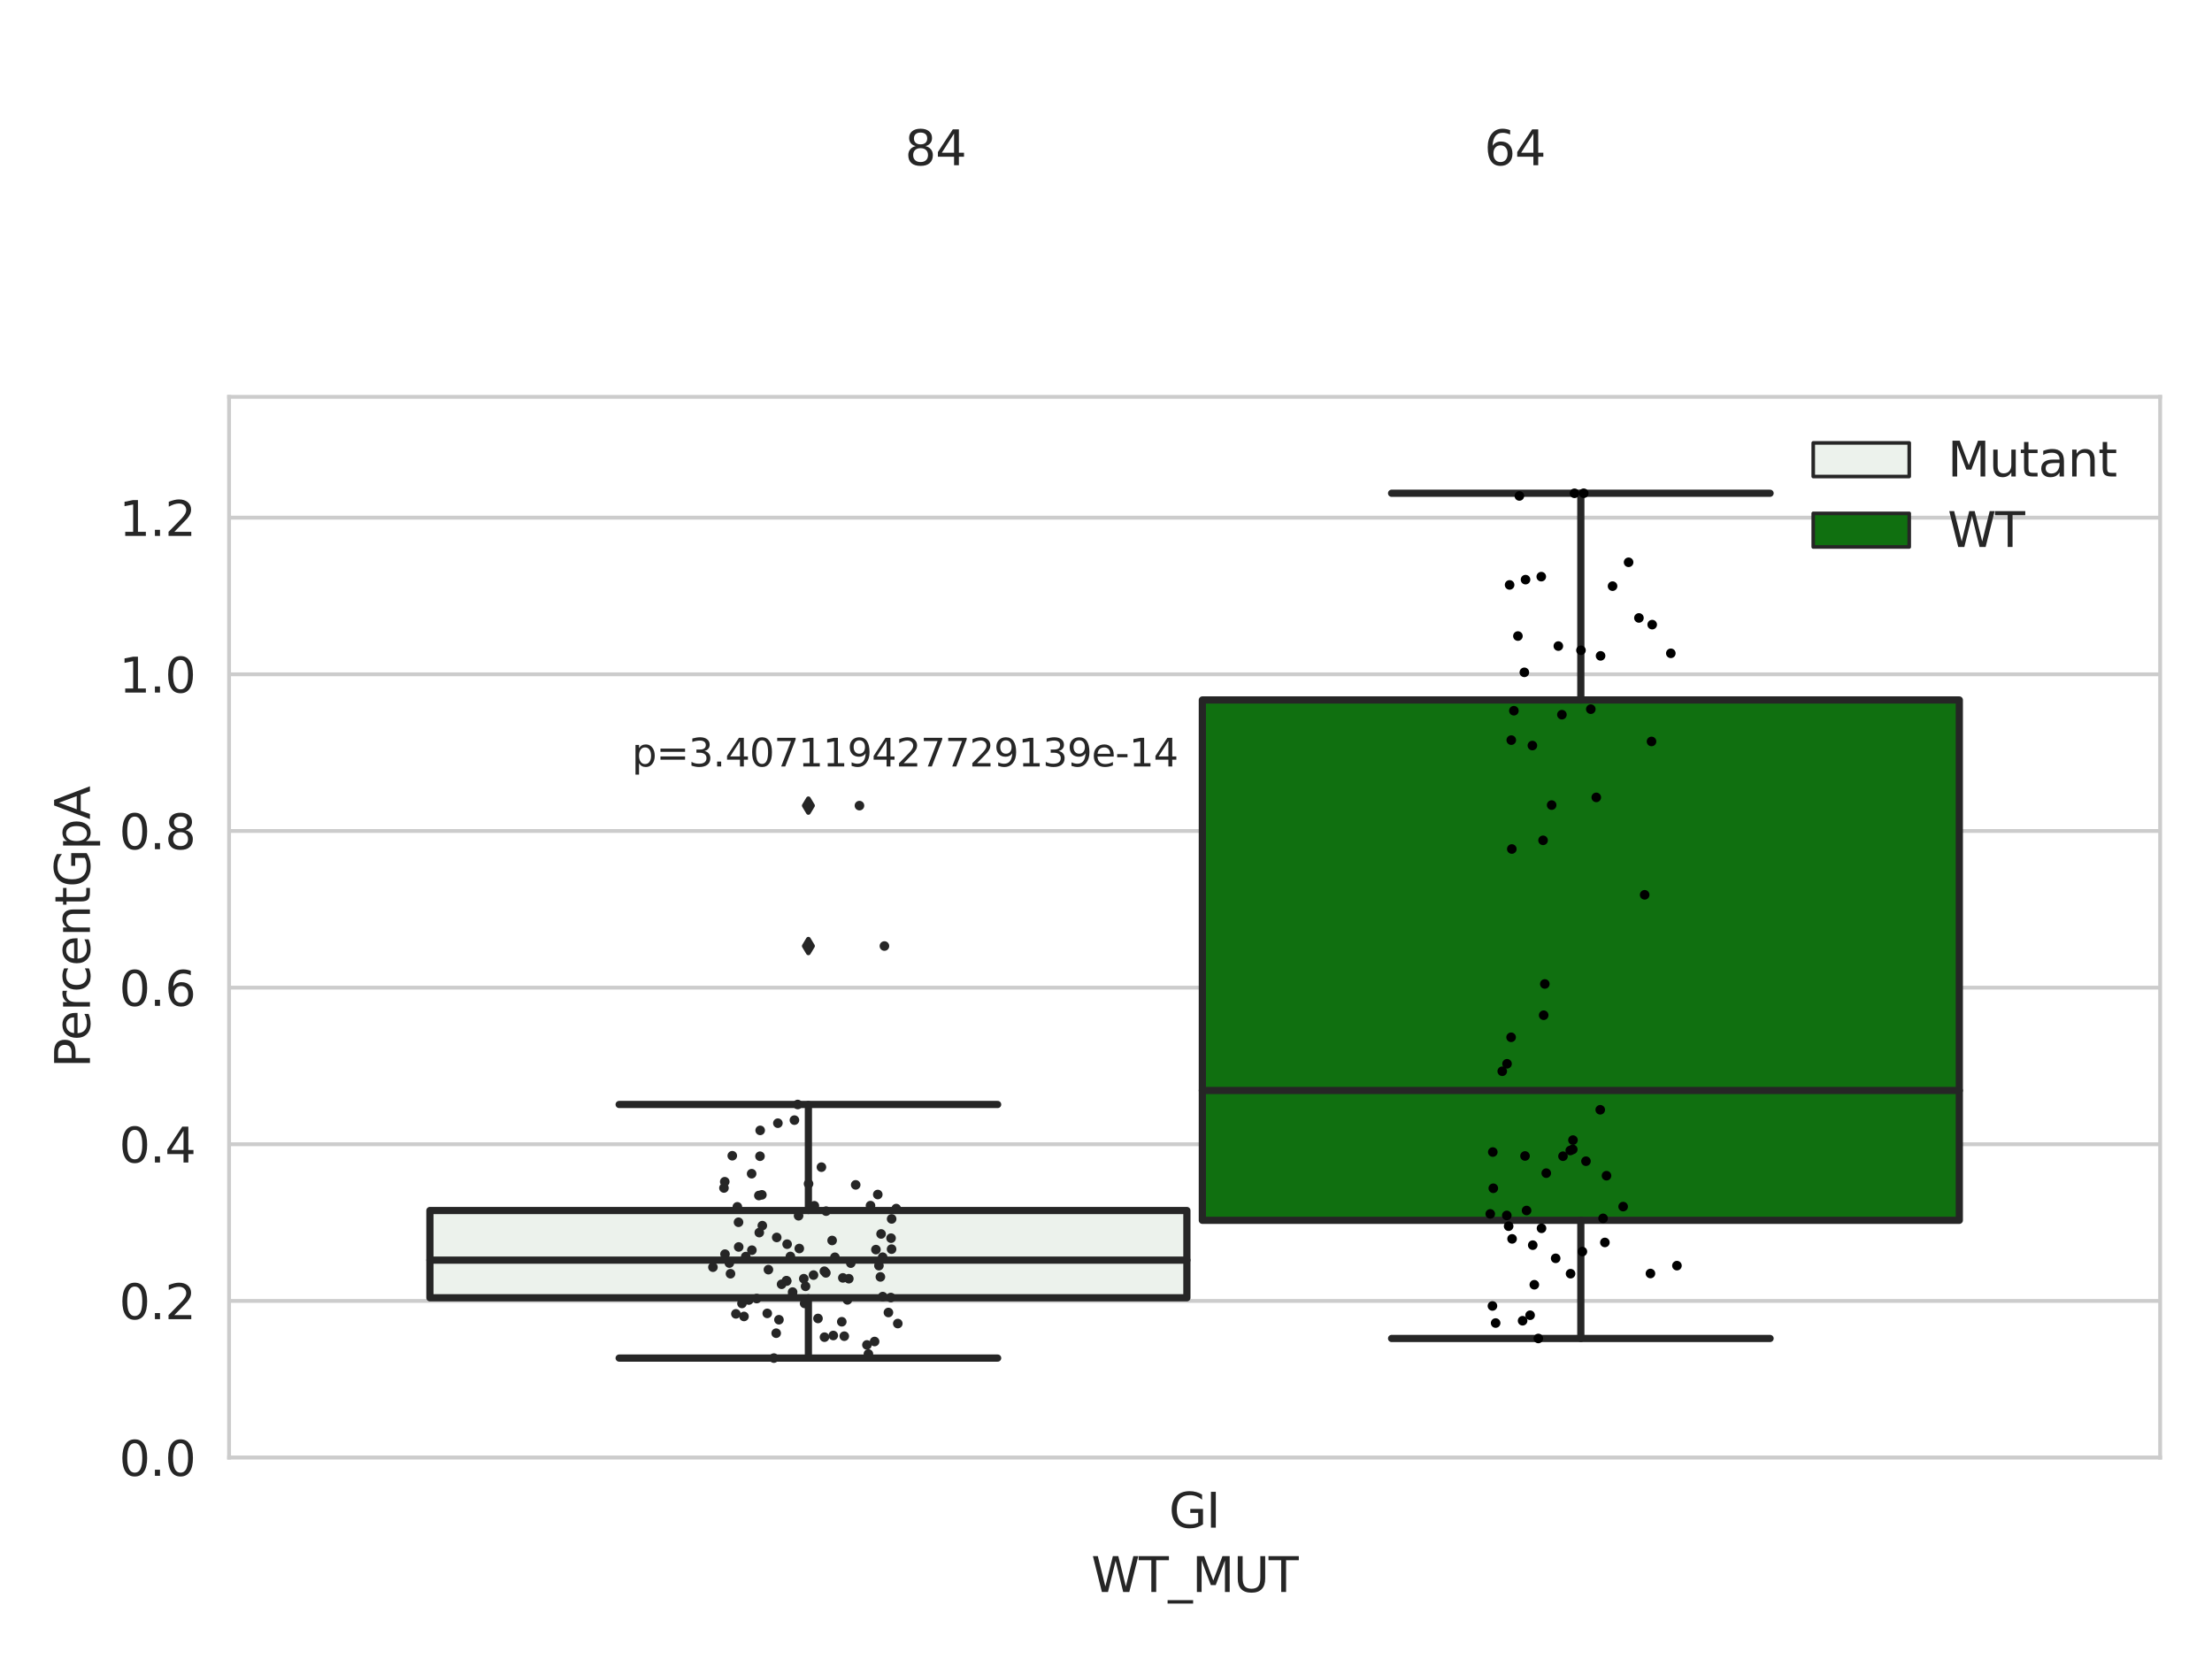 <?xml version="1.0" encoding="utf-8" standalone="no"?>
<!DOCTYPE svg PUBLIC "-//W3C//DTD SVG 1.1//EN"
  "http://www.w3.org/Graphics/SVG/1.1/DTD/svg11.dtd">
<svg xmlns:xlink="http://www.w3.org/1999/xlink" width="460.8pt" height="345.6pt" viewBox="0 0 460.8 345.6" xmlns="http://www.w3.org/2000/svg" version="1.1">
 <defs>
  <style type="text/css">*{stroke-linejoin: round; stroke-linecap: butt}</style>
 </defs>
 <g id="figure_1">
  <g id="patch_1">
   <path d="M 0 345.6 
L 460.8 345.6 
L 460.8 0 
L 0 0 
z
" style="fill: #ffffff"/>
  </g>
  <g id="axes_1">
   <g id="patch_2">
    <path d="M 47.72 303.64 
L 450 303.64 
L 450 82.667 
L 47.72 82.667 
z
" style="fill: #ffffff"/>
   </g>
   <g id="matplotlib.axis_1">
    <g id="xtick_1">
     <g id="text_1">
      <!-- GI -->
      <g style="fill: #262626" transform="translate(243.511 318.238)scale(0.1 -0.1)">
       <defs>
        <path id="DejaVuSans-47" d="M 3809 666 
L 3809 1919 
L 2778 1919 
L 2778 2438 
L 4434 2438 
L 4434 434 
Q 4069 175 3628 42 
Q 3188 -91 2688 -91 
Q 1594 -91 976 548 
Q 359 1188 359 2328 
Q 359 3472 976 4111 
Q 1594 4750 2688 4750 
Q 3144 4750 3555 4637 
Q 3966 4525 4313 4306 
L 4313 3634 
Q 3963 3931 3569 4081 
Q 3175 4231 2741 4231 
Q 1884 4231 1454 3753 
Q 1025 3275 1025 2328 
Q 1025 1384 1454 906 
Q 1884 428 2741 428 
Q 3075 428 3337 486 
Q 3600 544 3809 666 
z
" transform="scale(0.016)"/>
        <path id="DejaVuSans-49" d="M 628 4666 
L 1259 4666 
L 1259 0 
L 628 0 
L 628 4666 
z
" transform="scale(0.016)"/>
       </defs>
       <use xlink:href="#DejaVuSans-47"/>
       <use xlink:href="#DejaVuSans-49" x="77.49"/>
      </g>
     </g>
    </g>
    <g id="text_2">
     <!-- WT_MUT -->
     <g style="fill: #262626" transform="translate(227.335 331.638)scale(0.1 -0.1)">
      <defs>
       <path id="DejaVuSans-57" d="M 213 4666 
L 850 4666 
L 1831 722 
L 2809 4666 
L 3519 4666 
L 4500 722 
L 5478 4666 
L 6119 4666 
L 4947 0 
L 4153 0 
L 3169 4050 
L 2175 0 
L 1381 0 
L 213 4666 
z
" transform="scale(0.016)"/>
       <path id="DejaVuSans-54" d="M -19 4666 
L 3928 4666 
L 3928 4134 
L 2272 4134 
L 2272 0 
L 1638 0 
L 1638 4134 
L -19 4134 
L -19 4666 
z
" transform="scale(0.016)"/>
       <path id="DejaVuSans-5f" d="M 3263 -1063 
L 3263 -1509 
L -63 -1509 
L -63 -1063 
L 3263 -1063 
z
" transform="scale(0.016)"/>
       <path id="DejaVuSans-4d" d="M 628 4666 
L 1569 4666 
L 2759 1491 
L 3956 4666 
L 4897 4666 
L 4897 0 
L 4281 0 
L 4281 4097 
L 3078 897 
L 2444 897 
L 1241 4097 
L 1241 0 
L 628 0 
L 628 4666 
z
" transform="scale(0.016)"/>
       <path id="DejaVuSans-55" d="M 556 4666 
L 1191 4666 
L 1191 1831 
Q 1191 1081 1462 751 
Q 1734 422 2344 422 
Q 2950 422 3222 751 
Q 3494 1081 3494 1831 
L 3494 4666 
L 4128 4666 
L 4128 1753 
Q 4128 841 3676 375 
Q 3225 -91 2344 -91 
Q 1459 -91 1007 375 
Q 556 841 556 1753 
L 556 4666 
z
" transform="scale(0.016)"/>
      </defs>
      <use xlink:href="#DejaVuSans-57"/>
      <use xlink:href="#DejaVuSans-54" x="98.877"/>
      <use xlink:href="#DejaVuSans-5f" x="159.961"/>
      <use xlink:href="#DejaVuSans-4d" x="209.961"/>
      <use xlink:href="#DejaVuSans-55" x="296.24"/>
      <use xlink:href="#DejaVuSans-54" x="369.434"/>
     </g>
    </g>
   </g>
   <g id="matplotlib.axis_2">
    <g id="ytick_1">
     <g id="line2d_1">
      <path d="M 47.72 303.64 
L 450 303.64 
" clip-path="url(#pe5fe8a27bc)" style="fill: none; stroke: #cccccc; stroke-width: 0.8; stroke-linecap: round"/>
     </g>
     <g id="text_3">
      <!-- 0.0 -->
      <g style="fill: #262626" transform="translate(24.817 307.439)scale(0.1 -0.1)">
       <defs>
        <path id="DejaVuSans-30" d="M 2034 4250 
Q 1547 4250 1301 3770 
Q 1056 3291 1056 2328 
Q 1056 1369 1301 889 
Q 1547 409 2034 409 
Q 2525 409 2770 889 
Q 3016 1369 3016 2328 
Q 3016 3291 2770 3770 
Q 2525 4250 2034 4250 
z
M 2034 4750 
Q 2819 4750 3233 4129 
Q 3647 3509 3647 2328 
Q 3647 1150 3233 529 
Q 2819 -91 2034 -91 
Q 1250 -91 836 529 
Q 422 1150 422 2328 
Q 422 3509 836 4129 
Q 1250 4750 2034 4750 
z
" transform="scale(0.016)"/>
        <path id="DejaVuSans-2e" d="M 684 794 
L 1344 794 
L 1344 0 
L 684 0 
L 684 794 
z
" transform="scale(0.016)"/>
       </defs>
       <use xlink:href="#DejaVuSans-30"/>
       <use xlink:href="#DejaVuSans-2e" x="63.623"/>
       <use xlink:href="#DejaVuSans-30" x="95.41"/>
      </g>
     </g>
    </g>
    <g id="ytick_2">
     <g id="line2d_2">
      <path d="M 47.72 271.006 
L 450 271.006 
" clip-path="url(#pe5fe8a27bc)" style="fill: none; stroke: #cccccc; stroke-width: 0.8; stroke-linecap: round"/>
     </g>
     <g id="text_4">
      <!-- 0.2 -->
      <g style="fill: #262626" transform="translate(24.817 274.806)scale(0.1 -0.1)">
       <defs>
        <path id="DejaVuSans-32" d="M 1228 531 
L 3431 531 
L 3431 0 
L 469 0 
L 469 531 
Q 828 903 1448 1529 
Q 2069 2156 2228 2338 
Q 2531 2678 2651 2914 
Q 2772 3150 2772 3378 
Q 2772 3750 2511 3984 
Q 2250 4219 1831 4219 
Q 1534 4219 1204 4116 
Q 875 4013 500 3803 
L 500 4441 
Q 881 4594 1212 4672 
Q 1544 4750 1819 4750 
Q 2544 4750 2975 4387 
Q 3406 4025 3406 3419 
Q 3406 3131 3298 2873 
Q 3191 2616 2906 2266 
Q 2828 2175 2409 1742 
Q 1991 1309 1228 531 
z
" transform="scale(0.016)"/>
       </defs>
       <use xlink:href="#DejaVuSans-30"/>
       <use xlink:href="#DejaVuSans-2e" x="63.623"/>
       <use xlink:href="#DejaVuSans-32" x="95.41"/>
      </g>
     </g>
    </g>
    <g id="ytick_3">
     <g id="line2d_3">
      <path d="M 47.72 238.373 
L 450 238.373 
" clip-path="url(#pe5fe8a27bc)" style="fill: none; stroke: #cccccc; stroke-width: 0.8; stroke-linecap: round"/>
     </g>
     <g id="text_5">
      <!-- 0.4 -->
      <g style="fill: #262626" transform="translate(24.817 242.172)scale(0.1 -0.1)">
       <defs>
        <path id="DejaVuSans-34" d="M 2419 4116 
L 825 1625 
L 2419 1625 
L 2419 4116 
z
M 2253 4666 
L 3047 4666 
L 3047 1625 
L 3713 1625 
L 3713 1100 
L 3047 1100 
L 3047 0 
L 2419 0 
L 2419 1100 
L 313 1100 
L 313 1709 
L 2253 4666 
z
" transform="scale(0.016)"/>
       </defs>
       <use xlink:href="#DejaVuSans-30"/>
       <use xlink:href="#DejaVuSans-2e" x="63.623"/>
       <use xlink:href="#DejaVuSans-34" x="95.41"/>
      </g>
     </g>
    </g>
    <g id="ytick_4">
     <g id="line2d_4">
      <path d="M 47.72 205.739 
L 450 205.739 
" clip-path="url(#pe5fe8a27bc)" style="fill: none; stroke: #cccccc; stroke-width: 0.8; stroke-linecap: round"/>
     </g>
     <g id="text_6">
      <!-- 0.6 -->
      <g style="fill: #262626" transform="translate(24.817 209.539)scale(0.1 -0.1)">
       <defs>
        <path id="DejaVuSans-36" d="M 2113 2584 
Q 1688 2584 1439 2293 
Q 1191 2003 1191 1497 
Q 1191 994 1439 701 
Q 1688 409 2113 409 
Q 2538 409 2786 701 
Q 3034 994 3034 1497 
Q 3034 2003 2786 2293 
Q 2538 2584 2113 2584 
z
M 3366 4563 
L 3366 3988 
Q 3128 4100 2886 4159 
Q 2644 4219 2406 4219 
Q 1781 4219 1451 3797 
Q 1122 3375 1075 2522 
Q 1259 2794 1537 2939 
Q 1816 3084 2150 3084 
Q 2853 3084 3261 2657 
Q 3669 2231 3669 1497 
Q 3669 778 3244 343 
Q 2819 -91 2113 -91 
Q 1303 -91 875 529 
Q 447 1150 447 2328 
Q 447 3434 972 4092 
Q 1497 4750 2381 4750 
Q 2619 4750 2861 4703 
Q 3103 4656 3366 4563 
z
" transform="scale(0.016)"/>
       </defs>
       <use xlink:href="#DejaVuSans-30"/>
       <use xlink:href="#DejaVuSans-2e" x="63.623"/>
       <use xlink:href="#DejaVuSans-36" x="95.41"/>
      </g>
     </g>
    </g>
    <g id="ytick_5">
     <g id="line2d_5">
      <path d="M 47.72 173.106 
L 450 173.106 
" clip-path="url(#pe5fe8a27bc)" style="fill: none; stroke: #cccccc; stroke-width: 0.8; stroke-linecap: round"/>
     </g>
     <g id="text_7">
      <!-- 0.8 -->
      <g style="fill: #262626" transform="translate(24.817 176.905)scale(0.1 -0.1)">
       <defs>
        <path id="DejaVuSans-38" d="M 2034 2216 
Q 1584 2216 1326 1975 
Q 1069 1734 1069 1313 
Q 1069 891 1326 650 
Q 1584 409 2034 409 
Q 2484 409 2743 651 
Q 3003 894 3003 1313 
Q 3003 1734 2745 1975 
Q 2488 2216 2034 2216 
z
M 1403 2484 
Q 997 2584 770 2862 
Q 544 3141 544 3541 
Q 544 4100 942 4425 
Q 1341 4750 2034 4750 
Q 2731 4750 3128 4425 
Q 3525 4100 3525 3541 
Q 3525 3141 3298 2862 
Q 3072 2584 2669 2484 
Q 3125 2378 3379 2068 
Q 3634 1759 3634 1313 
Q 3634 634 3220 271 
Q 2806 -91 2034 -91 
Q 1263 -91 848 271 
Q 434 634 434 1313 
Q 434 1759 690 2068 
Q 947 2378 1403 2484 
z
M 1172 3481 
Q 1172 3119 1398 2916 
Q 1625 2713 2034 2713 
Q 2441 2713 2670 2916 
Q 2900 3119 2900 3481 
Q 2900 3844 2670 4047 
Q 2441 4250 2034 4250 
Q 1625 4250 1398 4047 
Q 1172 3844 1172 3481 
z
" transform="scale(0.016)"/>
       </defs>
       <use xlink:href="#DejaVuSans-30"/>
       <use xlink:href="#DejaVuSans-2e" x="63.623"/>
       <use xlink:href="#DejaVuSans-38" x="95.41"/>
      </g>
     </g>
    </g>
    <g id="ytick_6">
     <g id="line2d_6">
      <path d="M 47.72 140.472 
L 450 140.472 
" clip-path="url(#pe5fe8a27bc)" style="fill: none; stroke: #cccccc; stroke-width: 0.8; stroke-linecap: round"/>
     </g>
     <g id="text_8">
      <!-- 1.0 -->
      <g style="fill: #262626" transform="translate(24.817 144.272)scale(0.1 -0.1)">
       <defs>
        <path id="DejaVuSans-31" d="M 794 531 
L 1825 531 
L 1825 4091 
L 703 3866 
L 703 4441 
L 1819 4666 
L 2450 4666 
L 2450 531 
L 3481 531 
L 3481 0 
L 794 0 
L 794 531 
z
" transform="scale(0.016)"/>
       </defs>
       <use xlink:href="#DejaVuSans-31"/>
       <use xlink:href="#DejaVuSans-2e" x="63.623"/>
       <use xlink:href="#DejaVuSans-30" x="95.41"/>
      </g>
     </g>
    </g>
    <g id="ytick_7">
     <g id="line2d_7">
      <path d="M 47.72 107.839 
L 450 107.839 
" clip-path="url(#pe5fe8a27bc)" style="fill: none; stroke: #cccccc; stroke-width: 0.8; stroke-linecap: round"/>
     </g>
     <g id="text_9">
      <!-- 1.2 -->
      <g style="fill: #262626" transform="translate(24.817 111.638)scale(0.1 -0.1)">
       <use xlink:href="#DejaVuSans-31"/>
       <use xlink:href="#DejaVuSans-2e" x="63.623"/>
       <use xlink:href="#DejaVuSans-32" x="95.41"/>
      </g>
     </g>
    </g>
    <g id="text_10">
     <!-- PercentGpA -->
     <g style="fill: #262626" transform="translate(18.737 222.43)rotate(-90)scale(0.1 -0.1)">
      <defs>
       <path id="DejaVuSans-50" d="M 1259 4147 
L 1259 2394 
L 2053 2394 
Q 2494 2394 2734 2622 
Q 2975 2850 2975 3272 
Q 2975 3691 2734 3919 
Q 2494 4147 2053 4147 
L 1259 4147 
z
M 628 4666 
L 2053 4666 
Q 2838 4666 3239 4311 
Q 3641 3956 3641 3272 
Q 3641 2581 3239 2228 
Q 2838 1875 2053 1875 
L 1259 1875 
L 1259 0 
L 628 0 
L 628 4666 
z
" transform="scale(0.016)"/>
       <path id="DejaVuSans-65" d="M 3597 1894 
L 3597 1613 
L 953 1613 
Q 991 1019 1311 708 
Q 1631 397 2203 397 
Q 2534 397 2845 478 
Q 3156 559 3463 722 
L 3463 178 
Q 3153 47 2828 -22 
Q 2503 -91 2169 -91 
Q 1331 -91 842 396 
Q 353 884 353 1716 
Q 353 2575 817 3079 
Q 1281 3584 2069 3584 
Q 2775 3584 3186 3129 
Q 3597 2675 3597 1894 
z
M 3022 2063 
Q 3016 2534 2758 2815 
Q 2500 3097 2075 3097 
Q 1594 3097 1305 2825 
Q 1016 2553 972 2059 
L 3022 2063 
z
" transform="scale(0.016)"/>
       <path id="DejaVuSans-72" d="M 2631 2963 
Q 2534 3019 2420 3045 
Q 2306 3072 2169 3072 
Q 1681 3072 1420 2755 
Q 1159 2438 1159 1844 
L 1159 0 
L 581 0 
L 581 3500 
L 1159 3500 
L 1159 2956 
Q 1341 3275 1631 3429 
Q 1922 3584 2338 3584 
Q 2397 3584 2469 3576 
Q 2541 3569 2628 3553 
L 2631 2963 
z
" transform="scale(0.016)"/>
       <path id="DejaVuSans-63" d="M 3122 3366 
L 3122 2828 
Q 2878 2963 2633 3030 
Q 2388 3097 2138 3097 
Q 1578 3097 1268 2742 
Q 959 2388 959 1747 
Q 959 1106 1268 751 
Q 1578 397 2138 397 
Q 2388 397 2633 464 
Q 2878 531 3122 666 
L 3122 134 
Q 2881 22 2623 -34 
Q 2366 -91 2075 -91 
Q 1284 -91 818 406 
Q 353 903 353 1747 
Q 353 2603 823 3093 
Q 1294 3584 2113 3584 
Q 2378 3584 2631 3529 
Q 2884 3475 3122 3366 
z
" transform="scale(0.016)"/>
       <path id="DejaVuSans-6e" d="M 3513 2113 
L 3513 0 
L 2938 0 
L 2938 2094 
Q 2938 2591 2744 2837 
Q 2550 3084 2163 3084 
Q 1697 3084 1428 2787 
Q 1159 2491 1159 1978 
L 1159 0 
L 581 0 
L 581 3500 
L 1159 3500 
L 1159 2956 
Q 1366 3272 1645 3428 
Q 1925 3584 2291 3584 
Q 2894 3584 3203 3211 
Q 3513 2838 3513 2113 
z
" transform="scale(0.016)"/>
       <path id="DejaVuSans-74" d="M 1172 4494 
L 1172 3500 
L 2356 3500 
L 2356 3053 
L 1172 3053 
L 1172 1153 
Q 1172 725 1289 603 
Q 1406 481 1766 481 
L 2356 481 
L 2356 0 
L 1766 0 
Q 1100 0 847 248 
Q 594 497 594 1153 
L 594 3053 
L 172 3053 
L 172 3500 
L 594 3500 
L 594 4494 
L 1172 4494 
z
" transform="scale(0.016)"/>
       <path id="DejaVuSans-70" d="M 1159 525 
L 1159 -1331 
L 581 -1331 
L 581 3500 
L 1159 3500 
L 1159 2969 
Q 1341 3281 1617 3432 
Q 1894 3584 2278 3584 
Q 2916 3584 3314 3078 
Q 3713 2572 3713 1747 
Q 3713 922 3314 415 
Q 2916 -91 2278 -91 
Q 1894 -91 1617 61 
Q 1341 213 1159 525 
z
M 3116 1747 
Q 3116 2381 2855 2742 
Q 2594 3103 2138 3103 
Q 1681 3103 1420 2742 
Q 1159 2381 1159 1747 
Q 1159 1113 1420 752 
Q 1681 391 2138 391 
Q 2594 391 2855 752 
Q 3116 1113 3116 1747 
z
" transform="scale(0.016)"/>
       <path id="DejaVuSans-41" d="M 2188 4044 
L 1331 1722 
L 3047 1722 
L 2188 4044 
z
M 1831 4666 
L 2547 4666 
L 4325 0 
L 3669 0 
L 3244 1197 
L 1141 1197 
L 716 0 
L 50 0 
L 1831 4666 
z
" transform="scale(0.016)"/>
      </defs>
      <use xlink:href="#DejaVuSans-50"/>
      <use xlink:href="#DejaVuSans-65" x="56.678"/>
      <use xlink:href="#DejaVuSans-72" x="118.201"/>
      <use xlink:href="#DejaVuSans-63" x="157.064"/>
      <use xlink:href="#DejaVuSans-65" x="212.045"/>
      <use xlink:href="#DejaVuSans-6e" x="273.568"/>
      <use xlink:href="#DejaVuSans-74" x="336.947"/>
      <use xlink:href="#DejaVuSans-47" x="376.156"/>
      <use xlink:href="#DejaVuSans-70" x="453.646"/>
      <use xlink:href="#DejaVuSans-41" x="517.123"/>
     </g>
    </g>
   </g>
   <g id="patch_3">
    <path d="M 89.557 270.351 
L 247.251 270.351 
L 247.251 252.169 
L 89.557 252.169 
L 89.557 270.351 
z
" clip-path="url(#pe5fe8a27bc)" style="fill: #ecf2ec; stroke: #262626; stroke-width: 1.5; stroke-linejoin: miter"/>
   </g>
   <g id="patch_4">
    <path d="M 250.469 254.213 
L 408.163 254.213 
L 408.163 145.815 
L 250.469 145.815 
L 250.469 254.213 
z
" clip-path="url(#pe5fe8a27bc)" style="fill: #107010; stroke: #262626; stroke-width: 1.5; stroke-linejoin: miter"/>
   </g>
   <g id="patch_5">
    <path d="M 248.86 303.64 
L 248.86 303.64 
L 248.86 303.64 
L 248.86 303.64 
z
" clip-path="url(#pe5fe8a27bc)" style="fill: #ecf2ec; stroke: #262626; stroke-width: 0.75; stroke-linejoin: miter"/>
   </g>
   <g id="patch_6">
    <path d="M 248.86 303.64 
L 248.86 303.64 
L 248.86 303.64 
L 248.86 303.64 
z
" clip-path="url(#pe5fe8a27bc)" style="fill: #107010; stroke: #262626; stroke-width: 0.75; stroke-linejoin: miter"/>
   </g>
   <g id="PathCollection_1"/>
   <g id="PathCollection_2"/>
   <g id="line2d_8">
    <path d="M 168.404 270.351 
L 168.404 282.913 
" clip-path="url(#pe5fe8a27bc)" style="fill: none; stroke: #262626; stroke-width: 1.5; stroke-linecap: round"/>
   </g>
   <g id="line2d_9">
    <path d="M 168.404 252.169 
L 168.404 230.085 
" clip-path="url(#pe5fe8a27bc)" style="fill: none; stroke: #262626; stroke-width: 1.5; stroke-linecap: round"/>
   </g>
   <g id="line2d_10">
    <path d="M 128.981 282.913 
L 207.827 282.913 
" clip-path="url(#pe5fe8a27bc)" style="fill: none; stroke: #262626; stroke-width: 1.5; stroke-linecap: round"/>
   </g>
   <g id="line2d_11">
    <path d="M 128.981 230.085 
L 207.827 230.085 
" clip-path="url(#pe5fe8a27bc)" style="fill: none; stroke: #262626; stroke-width: 1.5; stroke-linecap: round"/>
   </g>
   <g id="line2d_12">
    <defs>
     <path id="m9482afdc6a" d="M -0 1.414 
L 0.849 0 
L 0 -1.414 
L -0.849 -0 
z
" style="stroke: #262626; stroke-linejoin: miter"/>
    </defs>
    <g clip-path="url(#pe5fe8a27bc)">
     <use xlink:href="#m9482afdc6a" x="168.404" y="197.076" style="fill: #262626; stroke: #262626; stroke-linejoin: miter"/>
     <use xlink:href="#m9482afdc6a" x="168.404" y="167.825" style="fill: #262626; stroke: #262626; stroke-linejoin: miter"/>
    </g>
   </g>
   <g id="line2d_13">
    <path d="M 329.316 254.213 
L 329.316 278.829 
" clip-path="url(#pe5fe8a27bc)" style="fill: none; stroke: #262626; stroke-width: 1.5; stroke-linecap: round"/>
   </g>
   <g id="line2d_14">
    <path d="M 329.316 145.815 
L 329.316 102.755 
" clip-path="url(#pe5fe8a27bc)" style="fill: none; stroke: #262626; stroke-width: 1.5; stroke-linecap: round"/>
   </g>
   <g id="line2d_15">
    <path d="M 289.893 278.829 
L 368.739 278.829 
" clip-path="url(#pe5fe8a27bc)" style="fill: none; stroke: #262626; stroke-width: 1.5; stroke-linecap: round"/>
   </g>
   <g id="line2d_16">
    <path d="M 289.893 102.755 
L 368.739 102.755 
" clip-path="url(#pe5fe8a27bc)" style="fill: none; stroke: #262626; stroke-width: 1.5; stroke-linecap: round"/>
   </g>
   <g id="line2d_17"/>
   <g id="line2d_18">
    <path d="M 89.557 262.513 
L 247.251 262.513 
" clip-path="url(#pe5fe8a27bc)" style="fill: none; stroke: #262626; stroke-width: 1.5; stroke-linecap: round"/>
   </g>
   <g id="line2d_19">
    <path d="M 250.469 227.173 
L 408.163 227.173 
" clip-path="url(#pe5fe8a27bc)" style="fill: none; stroke: #262626; stroke-width: 1.5; stroke-linecap: round"/>
   </g>
   <g id="patch_7">
    <path d="M 47.72 303.64 
L 47.72 82.667 
" style="fill: none; stroke: #cccccc; stroke-width: 0.8; stroke-linejoin: miter; stroke-linecap: square"/>
   </g>
   <g id="patch_8">
    <path d="M 450 303.64 
L 450 82.667 
" style="fill: none; stroke: #cccccc; stroke-width: 0.8; stroke-linejoin: miter; stroke-linecap: square"/>
   </g>
   <g id="patch_9">
    <path d="M 47.72 303.64 
L 450 303.64 
" style="fill: none; stroke: #cccccc; stroke-width: 0.8; stroke-linejoin: miter; stroke-linecap: square"/>
   </g>
   <g id="patch_10">
    <path d="M 47.72 82.667 
L 450 82.667 
" style="fill: none; stroke: #cccccc; stroke-width: 0.8; stroke-linejoin: miter; stroke-linecap: square"/>
   </g>
   <g id="PathCollection_3">
    <defs>
     <path id="C0_0_c6851dcff3" d="M 0 1 
C 0.265 1 0.52 0.895 0.707 0.707 
C 0.895 0.52 1 0.265 1 -0 
C 1 -0.265 0.895 -0.52 0.707 -0.707 
C 0.52 -0.895 0.265 -1 0 -1 
C -0.265 -1 -0.52 -0.895 -0.707 -0.707 
C -0.895 -0.52 -1 -0.265 -1 0 
C -1 0.265 -0.895 0.52 -0.707 0.707 
C -0.52 0.895 -0.265 1 0 1 
z
"/>
    </defs>
    <g clip-path="url(#pe5fe8a27bc)">
     <use xlink:href="#C0_0_c6851dcff3" x="173.588" y="278.208" style="fill: #262626"/>
    </g>
    <g clip-path="url(#pe5fe8a27bc)">
     <use xlink:href="#C0_0_c6851dcff3" x="168.438" y="246.605" style="fill: #262626"/>
    </g>
    <g clip-path="url(#pe5fe8a27bc)">
     <use xlink:href="#C0_0_c6851dcff3" x="165.494" y="233.343" style="fill: #262626"/>
    </g>
    <g clip-path="url(#pe5fe8a27bc)">
     <use xlink:href="#C0_0_c6851dcff3" x="150.815" y="247.48" style="fill: #262626"/>
    </g>
    <g clip-path="url(#pe5fe8a27bc)">
     <use xlink:href="#C0_0_c6851dcff3" x="185.744" y="253.922" style="fill: #262626"/>
    </g>
    <g clip-path="url(#pe5fe8a27bc)">
     <use xlink:href="#C0_0_c6851dcff3" x="186.702" y="251.769" style="fill: #262626"/>
    </g>
    <g clip-path="url(#pe5fe8a27bc)">
     <use xlink:href="#C0_0_c6851dcff3" x="182.195" y="279.462" style="fill: #262626"/>
    </g>
    <g clip-path="url(#pe5fe8a27bc)">
     <use xlink:href="#C0_0_c6851dcff3" x="158.32" y="240.862" style="fill: #262626"/>
    </g>
    <g clip-path="url(#pe5fe8a27bc)">
     <use xlink:href="#C0_0_c6851dcff3" x="171.757" y="278.555" style="fill: #262626"/>
    </g>
    <g clip-path="url(#pe5fe8a27bc)">
     <use xlink:href="#C0_0_c6851dcff3" x="163.829" y="266.787" style="fill: #262626"/>
    </g>
    <g clip-path="url(#pe5fe8a27bc)">
     <use xlink:href="#C0_0_c6851dcff3" x="165.101" y="269.852" style="fill: #262626"/>
    </g>
    <g clip-path="url(#pe5fe8a27bc)">
     <use xlink:href="#C0_0_c6851dcff3" x="161.805" y="257.783" style="fill: #262626"/>
    </g>
    <g clip-path="url(#pe5fe8a27bc)">
     <use xlink:href="#C0_0_c6851dcff3" x="183.546" y="257.052" style="fill: #262626"/>
    </g>
    <g clip-path="url(#pe5fe8a27bc)">
     <use xlink:href="#C0_0_c6851dcff3" x="162.269" y="274.924" style="fill: #262626"/>
    </g>
    <g clip-path="url(#pe5fe8a27bc)">
     <use xlink:href="#C0_0_c6851dcff3" x="176.827" y="266.376" style="fill: #262626"/>
    </g>
    <g clip-path="url(#pe5fe8a27bc)">
     <use xlink:href="#C0_0_c6851dcff3" x="185.076" y="273.417" style="fill: #262626"/>
    </g>
    <g clip-path="url(#pe5fe8a27bc)">
     <use xlink:href="#C0_0_c6851dcff3" x="166.177" y="230.085" style="fill: #262626"/>
    </g>
    <g clip-path="url(#pe5fe8a27bc)">
     <use xlink:href="#C0_0_c6851dcff3" x="183.095" y="263.656" style="fill: #262626"/>
    </g>
    <g clip-path="url(#pe5fe8a27bc)">
     <use xlink:href="#C0_0_c6851dcff3" x="154.567" y="271.53" style="fill: #262626"/>
    </g>
    <g clip-path="url(#pe5fe8a27bc)">
     <use xlink:href="#C0_0_c6851dcff3" x="158.714" y="248.905" style="fill: #262626"/>
    </g>
    <g clip-path="url(#pe5fe8a27bc)">
     <use xlink:href="#C0_0_c6851dcff3" x="163.89" y="266.873" style="fill: #262626"/>
    </g>
    <g clip-path="url(#pe5fe8a27bc)">
     <use xlink:href="#C0_0_c6851dcff3" x="166.508" y="260.088" style="fill: #262626"/>
    </g>
    <g clip-path="url(#pe5fe8a27bc)">
     <use xlink:href="#C0_0_c6851dcff3" x="152.176" y="265.341" style="fill: #262626"/>
    </g>
    <g clip-path="url(#pe5fe8a27bc)">
     <use xlink:href="#C0_0_c6851dcff3" x="156.629" y="260.436" style="fill: #262626"/>
    </g>
    <g clip-path="url(#pe5fe8a27bc)">
     <use xlink:href="#C0_0_c6851dcff3" x="182.472" y="260.316" style="fill: #262626"/>
    </g>
    <g clip-path="url(#pe5fe8a27bc)">
     <use xlink:href="#C0_0_c6851dcff3" x="177.235" y="263.13" style="fill: #262626"/>
    </g>
    <g clip-path="url(#pe5fe8a27bc)">
     <use xlink:href="#C0_0_c6851dcff3" x="184.242" y="197.076" style="fill: #262626"/>
    </g>
    <g clip-path="url(#pe5fe8a27bc)">
     <use xlink:href="#C0_0_c6851dcff3" x="148.519" y="263.976" style="fill: #262626"/>
    </g>
    <g clip-path="url(#pe5fe8a27bc)">
     <use xlink:href="#C0_0_c6851dcff3" x="151.937" y="263.116" style="fill: #262626"/>
    </g>
    <g clip-path="url(#pe5fe8a27bc)">
     <use xlink:href="#C0_0_c6851dcff3" x="170.403" y="274.658" style="fill: #262626"/>
    </g>
    <g clip-path="url(#pe5fe8a27bc)">
     <use xlink:href="#C0_0_c6851dcff3" x="172.091" y="252.302" style="fill: #262626"/>
    </g>
    <g clip-path="url(#pe5fe8a27bc)">
     <use xlink:href="#C0_0_c6851dcff3" x="178.255" y="246.828" style="fill: #262626"/>
    </g>
    <g clip-path="url(#pe5fe8a27bc)">
     <use xlink:href="#C0_0_c6851dcff3" x="175.88" y="278.351" style="fill: #262626"/>
    </g>
    <g clip-path="url(#pe5fe8a27bc)">
     <use xlink:href="#C0_0_c6851dcff3" x="171.731" y="264.816" style="fill: #262626"/>
    </g>
    <g clip-path="url(#pe5fe8a27bc)">
     <use xlink:href="#C0_0_c6851dcff3" x="163.972" y="259.184" style="fill: #262626"/>
    </g>
    <g clip-path="url(#pe5fe8a27bc)">
     <use xlink:href="#C0_0_c6851dcff3" x="175.358" y="275.345" style="fill: #262626"/>
    </g>
    <g clip-path="url(#pe5fe8a27bc)">
     <use xlink:href="#C0_0_c6851dcff3" x="171.118" y="243.139" style="fill: #262626"/>
    </g>
    <g clip-path="url(#pe5fe8a27bc)">
     <use xlink:href="#C0_0_c6851dcff3" x="154.988" y="274.24" style="fill: #262626"/>
    </g>
    <g clip-path="url(#pe5fe8a27bc)">
     <use xlink:href="#C0_0_c6851dcff3" x="158.171" y="256.774" style="fill: #262626"/>
    </g>
    <g clip-path="url(#pe5fe8a27bc)">
     <use xlink:href="#C0_0_c6851dcff3" x="167.444" y="266.375" style="fill: #262626"/>
    </g>
    <g clip-path="url(#pe5fe8a27bc)">
     <use xlink:href="#C0_0_c6851dcff3" x="162.046" y="233.979" style="fill: #262626"/>
    </g>
    <g clip-path="url(#pe5fe8a27bc)">
     <use xlink:href="#C0_0_c6851dcff3" x="156.578" y="244.504" style="fill: #262626"/>
    </g>
    <g clip-path="url(#pe5fe8a27bc)">
     <use xlink:href="#C0_0_c6851dcff3" x="176.537" y="270.787" style="fill: #262626"/>
    </g>
    <g clip-path="url(#pe5fe8a27bc)">
     <use xlink:href="#C0_0_c6851dcff3" x="180.599" y="280.172" style="fill: #262626"/>
    </g>
    <g clip-path="url(#pe5fe8a27bc)">
     <use xlink:href="#C0_0_c6851dcff3" x="165.115" y="269.164" style="fill: #262626"/>
    </g>
    <g clip-path="url(#pe5fe8a27bc)">
     <use xlink:href="#C0_0_c6851dcff3" x="173.929" y="261.91" style="fill: #262626"/>
    </g>
    <g clip-path="url(#pe5fe8a27bc)">
     <use xlink:href="#C0_0_c6851dcff3" x="183.89" y="270.102" style="fill: #262626"/>
    </g>
    <g clip-path="url(#pe5fe8a27bc)">
     <use xlink:href="#C0_0_c6851dcff3" x="172.043" y="265.162" style="fill: #262626"/>
    </g>
    <g clip-path="url(#pe5fe8a27bc)">
     <use xlink:href="#C0_0_c6851dcff3" x="160.077" y="264.494" style="fill: #262626"/>
    </g>
    <g clip-path="url(#pe5fe8a27bc)">
     <use xlink:href="#C0_0_c6851dcff3" x="153.605" y="251.406" style="fill: #262626"/>
    </g>
    <g clip-path="url(#pe5fe8a27bc)">
     <use xlink:href="#C0_0_c6851dcff3" x="161.694" y="277.728" style="fill: #262626"/>
    </g>
    <g clip-path="url(#pe5fe8a27bc)">
     <use xlink:href="#C0_0_c6851dcff3" x="159.833" y="273.601" style="fill: #262626"/>
    </g>
    <g clip-path="url(#pe5fe8a27bc)">
     <use xlink:href="#C0_0_c6851dcff3" x="152.549" y="240.761" style="fill: #262626"/>
    </g>
    <g clip-path="url(#pe5fe8a27bc)">
     <use xlink:href="#C0_0_c6851dcff3" x="182.857" y="248.839" style="fill: #262626"/>
    </g>
    <g clip-path="url(#pe5fe8a27bc)">
     <use xlink:href="#C0_0_c6851dcff3" x="162.818" y="267.536" style="fill: #262626"/>
    </g>
    <g clip-path="url(#pe5fe8a27bc)">
     <use xlink:href="#C0_0_c6851dcff3" x="183.402" y="266.003" style="fill: #262626"/>
    </g>
    <g clip-path="url(#pe5fe8a27bc)">
     <use xlink:href="#C0_0_c6851dcff3" x="185.73" y="260.219" style="fill: #262626"/>
    </g>
    <g clip-path="url(#pe5fe8a27bc)">
     <use xlink:href="#C0_0_c6851dcff3" x="187.025" y="275.722" style="fill: #262626"/>
    </g>
    <g clip-path="url(#pe5fe8a27bc)">
     <use xlink:href="#C0_0_c6851dcff3" x="175.579" y="266.206" style="fill: #262626"/>
    </g>
    <g clip-path="url(#pe5fe8a27bc)">
     <use xlink:href="#C0_0_c6851dcff3" x="173.347" y="258.414" style="fill: #262626"/>
    </g>
    <g clip-path="url(#pe5fe8a27bc)">
     <use xlink:href="#C0_0_c6851dcff3" x="180.906" y="282.058" style="fill: #262626"/>
    </g>
    <g clip-path="url(#pe5fe8a27bc)">
     <use xlink:href="#C0_0_c6851dcff3" x="158.087" y="249.049" style="fill: #262626"/>
    </g>
    <g clip-path="url(#pe5fe8a27bc)">
     <use xlink:href="#C0_0_c6851dcff3" x="185.624" y="257.935" style="fill: #262626"/>
    </g>
    <g clip-path="url(#pe5fe8a27bc)">
     <use xlink:href="#C0_0_c6851dcff3" x="155.997" y="270.818" style="fill: #262626"/>
    </g>
    <g clip-path="url(#pe5fe8a27bc)">
     <use xlink:href="#C0_0_c6851dcff3" x="150.981" y="246.174" style="fill: #262626"/>
    </g>
    <g clip-path="url(#pe5fe8a27bc)">
     <use xlink:href="#C0_0_c6851dcff3" x="153.301" y="273.701" style="fill: #262626"/>
    </g>
    <g clip-path="url(#pe5fe8a27bc)">
     <use xlink:href="#C0_0_c6851dcff3" x="179.04" y="167.825" style="fill: #262626"/>
    </g>
    <g clip-path="url(#pe5fe8a27bc)">
     <use xlink:href="#C0_0_c6851dcff3" x="185.577" y="270.297" style="fill: #262626"/>
    </g>
    <g clip-path="url(#pe5fe8a27bc)">
     <use xlink:href="#C0_0_c6851dcff3" x="169.644" y="251.183" style="fill: #262626"/>
    </g>
    <g clip-path="url(#pe5fe8a27bc)">
     <use xlink:href="#C0_0_c6851dcff3" x="161.21" y="282.913" style="fill: #262626"/>
    </g>
    <g clip-path="url(#pe5fe8a27bc)">
     <use xlink:href="#C0_0_c6851dcff3" x="158.359" y="235.479" style="fill: #262626"/>
    </g>
    <g clip-path="url(#pe5fe8a27bc)">
     <use xlink:href="#C0_0_c6851dcff3" x="153.848" y="254.617" style="fill: #262626"/>
    </g>
    <g clip-path="url(#pe5fe8a27bc)">
     <use xlink:href="#C0_0_c6851dcff3" x="153.886" y="259.763" style="fill: #262626"/>
    </g>
    <g clip-path="url(#pe5fe8a27bc)">
     <use xlink:href="#C0_0_c6851dcff3" x="157.631" y="270.514" style="fill: #262626"/>
    </g>
    <g clip-path="url(#pe5fe8a27bc)">
     <use xlink:href="#C0_0_c6851dcff3" x="155.356" y="261.772" style="fill: #262626"/>
    </g>
    <g clip-path="url(#pe5fe8a27bc)">
     <use xlink:href="#C0_0_c6851dcff3" x="151.029" y="261.26" style="fill: #262626"/>
    </g>
    <g clip-path="url(#pe5fe8a27bc)">
     <use xlink:href="#C0_0_c6851dcff3" x="158.805" y="255.321" style="fill: #262626"/>
    </g>
    <g clip-path="url(#pe5fe8a27bc)">
     <use xlink:href="#C0_0_c6851dcff3" x="181.342" y="251.152" style="fill: #262626"/>
    </g>
    <g clip-path="url(#pe5fe8a27bc)">
     <use xlink:href="#C0_0_c6851dcff3" x="169.466" y="265.624" style="fill: #262626"/>
    </g>
    <g clip-path="url(#pe5fe8a27bc)">
     <use xlink:href="#C0_0_c6851dcff3" x="166.358" y="253.266" style="fill: #262626"/>
    </g>
    <g clip-path="url(#pe5fe8a27bc)">
     <use xlink:href="#C0_0_c6851dcff3" x="167.812" y="267.964" style="fill: #262626"/>
    </g>
    <g clip-path="url(#pe5fe8a27bc)">
     <use xlink:href="#C0_0_c6851dcff3" x="183.874" y="261.896" style="fill: #262626"/>
    </g>
    <g clip-path="url(#pe5fe8a27bc)">
     <use xlink:href="#C0_0_c6851dcff3" x="167.617" y="271.526" style="fill: #262626"/>
    </g>
    <g clip-path="url(#pe5fe8a27bc)">
     <use xlink:href="#C0_0_c6851dcff3" x="164.65" y="261.741" style="fill: #262626"/>
    </g>
   </g>
   <g id="PathCollection_4">
    <defs>
     <path id="C1_0_f5e0341d30" d="M 0 1 
C 0.265 1 0.52 0.895 0.707 0.707 
C 0.895 0.52 1 0.265 1 -0 
C 1 -0.265 0.895 -0.52 0.707 -0.707 
C 0.52 -0.895 0.265 -1 0 -1 
C -0.265 -1 -0.52 -0.895 -0.707 -0.707 
C -0.895 -0.52 -1 -0.265 -1 0 
C -1 0.265 -0.895 0.52 -0.707 0.707 
C -0.52 0.895 -0.265 1 0 1 
z
"/>
    </defs>
    <g clip-path="url(#pe5fe8a27bc)">
     <use xlink:href="#C1_0_f5e0341d30" x="319.223" y="155.311"/>
    </g>
    <g clip-path="url(#pe5fe8a27bc)">
     <use xlink:href="#C1_0_f5e0341d30" x="315.369" y="148.059"/>
    </g>
    <g clip-path="url(#pe5fe8a27bc)">
     <use xlink:href="#C1_0_f5e0341d30" x="314.479" y="121.848"/>
    </g>
    <g clip-path="url(#pe5fe8a27bc)">
     <use xlink:href="#C1_0_f5e0341d30" x="335.925" y="122.104"/>
    </g>
    <g clip-path="url(#pe5fe8a27bc)">
     <use xlink:href="#C1_0_f5e0341d30" x="321.448" y="175.055"/>
    </g>
    <g clip-path="url(#pe5fe8a27bc)">
     <use xlink:href="#C1_0_f5e0341d30" x="314.992" y="258.08"/>
    </g>
    <g clip-path="url(#pe5fe8a27bc)">
     <use xlink:href="#C1_0_f5e0341d30" x="339.266" y="117.135"/>
    </g>
    <g clip-path="url(#pe5fe8a27bc)">
     <use xlink:href="#C1_0_f5e0341d30" x="321.075" y="120.126"/>
    </g>
    <g clip-path="url(#pe5fe8a27bc)">
     <use xlink:href="#C1_0_f5e0341d30" x="317.797" y="120.749"/>
    </g>
    <g clip-path="url(#pe5fe8a27bc)">
     <use xlink:href="#C1_0_f5e0341d30" x="310.447" y="252.879"/>
    </g>
    <g clip-path="url(#pe5fe8a27bc)">
     <use xlink:href="#C1_0_f5e0341d30" x="314.792" y="216.087"/>
    </g>
    <g clip-path="url(#pe5fe8a27bc)">
     <use xlink:href="#C1_0_f5e0341d30" x="333.43" y="136.629"/>
    </g>
    <g clip-path="url(#pe5fe8a27bc)">
     <use xlink:href="#C1_0_f5e0341d30" x="317.55" y="140.059"/>
    </g>
    <g clip-path="url(#pe5fe8a27bc)">
     <use xlink:href="#C1_0_f5e0341d30" x="338.129" y="251.355"/>
    </g>
    <g clip-path="url(#pe5fe8a27bc)">
     <use xlink:href="#C1_0_f5e0341d30" x="322.113" y="244.387"/>
    </g>
    <g clip-path="url(#pe5fe8a27bc)">
     <use xlink:href="#C1_0_f5e0341d30" x="329.345" y="135.464"/>
    </g>
    <g clip-path="url(#pe5fe8a27bc)">
     <use xlink:href="#C1_0_f5e0341d30" x="327.177" y="265.332"/>
    </g>
    <g clip-path="url(#pe5fe8a27bc)">
     <use xlink:href="#C1_0_f5e0341d30" x="316.208" y="132.501"/>
    </g>
    <g clip-path="url(#pe5fe8a27bc)">
     <use xlink:href="#C1_0_f5e0341d30" x="314.825" y="154.181"/>
    </g>
    <g clip-path="url(#pe5fe8a27bc)">
     <use xlink:href="#C1_0_f5e0341d30" x="343.819" y="265.293"/>
    </g>
    <g clip-path="url(#pe5fe8a27bc)">
     <use xlink:href="#C1_0_f5e0341d30" x="325.373" y="148.882"/>
    </g>
    <g clip-path="url(#pe5fe8a27bc)">
     <use xlink:href="#C1_0_f5e0341d30" x="327.995" y="102.762"/>
    </g>
    <g clip-path="url(#pe5fe8a27bc)">
     <use xlink:href="#C1_0_f5e0341d30" x="348.064" y="136.097"/>
    </g>
    <g clip-path="url(#pe5fe8a27bc)">
     <use xlink:href="#C1_0_f5e0341d30" x="316.512" y="103.314"/>
    </g>
    <g clip-path="url(#pe5fe8a27bc)">
     <use xlink:href="#C1_0_f5e0341d30" x="344.184" y="130.122"/>
    </g>
    <g clip-path="url(#pe5fe8a27bc)">
     <use xlink:href="#C1_0_f5e0341d30" x="344.042" y="154.458"/>
    </g>
    <g clip-path="url(#pe5fe8a27bc)">
     <use xlink:href="#C1_0_f5e0341d30" x="311.081" y="247.537"/>
    </g>
    <g clip-path="url(#pe5fe8a27bc)">
     <use xlink:href="#C1_0_f5e0341d30" x="318.748" y="273.987"/>
    </g>
    <g clip-path="url(#pe5fe8a27bc)">
     <use xlink:href="#C1_0_f5e0341d30" x="319.629" y="267.634"/>
    </g>
    <g clip-path="url(#pe5fe8a27bc)">
     <use xlink:href="#C1_0_f5e0341d30" x="325.601" y="240.857"/>
    </g>
    <g clip-path="url(#pe5fe8a27bc)">
     <use xlink:href="#C1_0_f5e0341d30" x="330.388" y="241.901"/>
    </g>
    <g clip-path="url(#pe5fe8a27bc)">
     <use xlink:href="#C1_0_f5e0341d30" x="310.905" y="272.053"/>
    </g>
    <g clip-path="url(#pe5fe8a27bc)">
     <use xlink:href="#C1_0_f5e0341d30" x="317.69" y="240.81"/>
    </g>
    <g clip-path="url(#pe5fe8a27bc)">
     <use xlink:href="#C1_0_f5e0341d30" x="333.95" y="253.806"/>
    </g>
    <g clip-path="url(#pe5fe8a27bc)">
     <use xlink:href="#C1_0_f5e0341d30" x="324.632" y="134.588"/>
    </g>
    <g clip-path="url(#pe5fe8a27bc)">
     <use xlink:href="#C1_0_f5e0341d30" x="312.947" y="223.16"/>
    </g>
    <g clip-path="url(#pe5fe8a27bc)">
     <use xlink:href="#C1_0_f5e0341d30" x="327.635" y="239.44"/>
    </g>
    <g clip-path="url(#pe5fe8a27bc)">
     <use xlink:href="#C1_0_f5e0341d30" x="317.186" y="275.135"/>
    </g>
    <g clip-path="url(#pe5fe8a27bc)">
     <use xlink:href="#C1_0_f5e0341d30" x="331.394" y="147.734"/>
    </g>
    <g clip-path="url(#pe5fe8a27bc)">
     <use xlink:href="#C1_0_f5e0341d30" x="310.977" y="239.991"/>
    </g>
    <g clip-path="url(#pe5fe8a27bc)">
     <use xlink:href="#C1_0_f5e0341d30" x="342.611" y="186.405"/>
    </g>
    <g clip-path="url(#pe5fe8a27bc)">
     <use xlink:href="#C1_0_f5e0341d30" x="318.013" y="252.171"/>
    </g>
    <g clip-path="url(#pe5fe8a27bc)">
     <use xlink:href="#C1_0_f5e0341d30" x="319.298" y="259.388"/>
    </g>
    <g clip-path="url(#pe5fe8a27bc)">
     <use xlink:href="#C1_0_f5e0341d30" x="329.915" y="102.755"/>
    </g>
    <g clip-path="url(#pe5fe8a27bc)">
     <use xlink:href="#C1_0_f5e0341d30" x="320.465" y="278.829"/>
    </g>
    <g clip-path="url(#pe5fe8a27bc)">
     <use xlink:href="#C1_0_f5e0341d30" x="323.235" y="167.713"/>
    </g>
    <g clip-path="url(#pe5fe8a27bc)">
     <use xlink:href="#C1_0_f5e0341d30" x="321.813" y="204.977"/>
    </g>
    <g clip-path="url(#pe5fe8a27bc)">
     <use xlink:href="#C1_0_f5e0341d30" x="314.276" y="255.437"/>
    </g>
    <g clip-path="url(#pe5fe8a27bc)">
     <use xlink:href="#C1_0_f5e0341d30" x="341.419" y="128.727"/>
    </g>
    <g clip-path="url(#pe5fe8a27bc)">
     <use xlink:href="#C1_0_f5e0341d30" x="349.337" y="263.657"/>
    </g>
    <g clip-path="url(#pe5fe8a27bc)">
     <use xlink:href="#C1_0_f5e0341d30" x="313.891" y="253.195"/>
    </g>
    <g clip-path="url(#pe5fe8a27bc)">
     <use xlink:href="#C1_0_f5e0341d30" x="332.535" y="166.109"/>
    </g>
    <g clip-path="url(#pe5fe8a27bc)">
     <use xlink:href="#C1_0_f5e0341d30" x="329.641" y="260.725"/>
    </g>
    <g clip-path="url(#pe5fe8a27bc)">
     <use xlink:href="#C1_0_f5e0341d30" x="334.664" y="244.921"/>
    </g>
    <g clip-path="url(#pe5fe8a27bc)">
     <use xlink:href="#C1_0_f5e0341d30" x="311.568" y="275.614"/>
    </g>
    <g clip-path="url(#pe5fe8a27bc)">
     <use xlink:href="#C1_0_f5e0341d30" x="333.358" y="231.187"/>
    </g>
    <g clip-path="url(#pe5fe8a27bc)">
     <use xlink:href="#C1_0_f5e0341d30" x="321.127" y="255.878"/>
    </g>
    <g clip-path="url(#pe5fe8a27bc)">
     <use xlink:href="#C1_0_f5e0341d30" x="321.576" y="211.489"/>
    </g>
    <g clip-path="url(#pe5fe8a27bc)">
     <use xlink:href="#C1_0_f5e0341d30" x="313.944" y="221.608"/>
    </g>
    <g clip-path="url(#pe5fe8a27bc)">
     <use xlink:href="#C1_0_f5e0341d30" x="327.116" y="239.667"/>
    </g>
    <g clip-path="url(#pe5fe8a27bc)">
     <use xlink:href="#C1_0_f5e0341d30" x="334.326" y="258.824"/>
    </g>
    <g clip-path="url(#pe5fe8a27bc)">
     <use xlink:href="#C1_0_f5e0341d30" x="324.073" y="262.13"/>
    </g>
    <g clip-path="url(#pe5fe8a27bc)">
     <use xlink:href="#C1_0_f5e0341d30" x="314.937" y="176.865"/>
    </g>
    <g clip-path="url(#pe5fe8a27bc)">
     <use xlink:href="#C1_0_f5e0341d30" x="327.678" y="237.502"/>
    </g>
   </g>
   <g id="text_11">
    <!-- 84 -->
    <g style="fill: #262626" transform="translate(188.518 34.413)scale(0.1 -0.1)">
     <use xlink:href="#DejaVuSans-38"/>
     <use xlink:href="#DejaVuSans-34" x="63.623"/>
    </g>
   </g>
   <g id="text_12">
    <!-- p=3.407119427729139e-14 -->
    <g style="fill: #262626" transform="translate(131.641 159.666)scale(0.08 -0.08)">
     <defs>
      <path id="DejaVuSans-3d" d="M 678 2906 
L 4684 2906 
L 4684 2381 
L 678 2381 
L 678 2906 
z
M 678 1631 
L 4684 1631 
L 4684 1100 
L 678 1100 
L 678 1631 
z
" transform="scale(0.016)"/>
      <path id="DejaVuSans-33" d="M 2597 2516 
Q 3050 2419 3304 2112 
Q 3559 1806 3559 1356 
Q 3559 666 3084 287 
Q 2609 -91 1734 -91 
Q 1441 -91 1130 -33 
Q 819 25 488 141 
L 488 750 
Q 750 597 1062 519 
Q 1375 441 1716 441 
Q 2309 441 2620 675 
Q 2931 909 2931 1356 
Q 2931 1769 2642 2001 
Q 2353 2234 1838 2234 
L 1294 2234 
L 1294 2753 
L 1863 2753 
Q 2328 2753 2575 2939 
Q 2822 3125 2822 3475 
Q 2822 3834 2567 4026 
Q 2313 4219 1838 4219 
Q 1578 4219 1281 4162 
Q 984 4106 628 3988 
L 628 4550 
Q 988 4650 1302 4700 
Q 1616 4750 1894 4750 
Q 2613 4750 3031 4423 
Q 3450 4097 3450 3541 
Q 3450 3153 3228 2886 
Q 3006 2619 2597 2516 
z
" transform="scale(0.016)"/>
      <path id="DejaVuSans-37" d="M 525 4666 
L 3525 4666 
L 3525 4397 
L 1831 0 
L 1172 0 
L 2766 4134 
L 525 4134 
L 525 4666 
z
" transform="scale(0.016)"/>
      <path id="DejaVuSans-39" d="M 703 97 
L 703 672 
Q 941 559 1184 500 
Q 1428 441 1663 441 
Q 2288 441 2617 861 
Q 2947 1281 2994 2138 
Q 2813 1869 2534 1725 
Q 2256 1581 1919 1581 
Q 1219 1581 811 2004 
Q 403 2428 403 3163 
Q 403 3881 828 4315 
Q 1253 4750 1959 4750 
Q 2769 4750 3195 4129 
Q 3622 3509 3622 2328 
Q 3622 1225 3098 567 
Q 2575 -91 1691 -91 
Q 1453 -91 1209 -44 
Q 966 3 703 97 
z
M 1959 2075 
Q 2384 2075 2632 2365 
Q 2881 2656 2881 3163 
Q 2881 3666 2632 3958 
Q 2384 4250 1959 4250 
Q 1534 4250 1286 3958 
Q 1038 3666 1038 3163 
Q 1038 2656 1286 2365 
Q 1534 2075 1959 2075 
z
" transform="scale(0.016)"/>
      <path id="DejaVuSans-2d" d="M 313 2009 
L 1997 2009 
L 1997 1497 
L 313 1497 
L 313 2009 
z
" transform="scale(0.016)"/>
     </defs>
     <use xlink:href="#DejaVuSans-70"/>
     <use xlink:href="#DejaVuSans-3d" x="63.477"/>
     <use xlink:href="#DejaVuSans-33" x="147.266"/>
     <use xlink:href="#DejaVuSans-2e" x="210.889"/>
     <use xlink:href="#DejaVuSans-34" x="242.676"/>
     <use xlink:href="#DejaVuSans-30" x="306.299"/>
     <use xlink:href="#DejaVuSans-37" x="369.922"/>
     <use xlink:href="#DejaVuSans-31" x="433.545"/>
     <use xlink:href="#DejaVuSans-31" x="497.168"/>
     <use xlink:href="#DejaVuSans-39" x="560.791"/>
     <use xlink:href="#DejaVuSans-34" x="624.414"/>
     <use xlink:href="#DejaVuSans-32" x="688.037"/>
     <use xlink:href="#DejaVuSans-37" x="751.66"/>
     <use xlink:href="#DejaVuSans-37" x="815.283"/>
     <use xlink:href="#DejaVuSans-32" x="878.906"/>
     <use xlink:href="#DejaVuSans-39" x="942.529"/>
     <use xlink:href="#DejaVuSans-31" x="1006.152"/>
     <use xlink:href="#DejaVuSans-33" x="1069.775"/>
     <use xlink:href="#DejaVuSans-39" x="1133.398"/>
     <use xlink:href="#DejaVuSans-65" x="1197.021"/>
     <use xlink:href="#DejaVuSans-2d" x="1258.545"/>
     <use xlink:href="#DejaVuSans-31" x="1294.629"/>
     <use xlink:href="#DejaVuSans-34" x="1358.252"/>
    </g>
   </g>
   <g id="text_13">
    <!-- 64 -->
    <g style="fill: #262626" transform="translate(309.202 34.413)scale(0.1 -0.1)">
     <use xlink:href="#DejaVuSans-36"/>
     <use xlink:href="#DejaVuSans-34" x="63.623"/>
    </g>
   </g>
   <g id="legend_1">
    <g id="patch_11">
     <path d="M 377.728 99.265 
L 397.728 99.265 
L 397.728 92.265 
L 377.728 92.265 
z
" style="fill: #ecf2ec; stroke: #262626; stroke-width: 0.75; stroke-linejoin: miter"/>
    </g>
    <g id="text_14">
     <!-- Mutant -->
     <g style="fill: #262626" transform="translate(405.728 99.265)scale(0.1 -0.1)">
      <defs>
       <path id="DejaVuSans-75" d="M 544 1381 
L 544 3500 
L 1119 3500 
L 1119 1403 
Q 1119 906 1312 657 
Q 1506 409 1894 409 
Q 2359 409 2629 706 
Q 2900 1003 2900 1516 
L 2900 3500 
L 3475 3500 
L 3475 0 
L 2900 0 
L 2900 538 
Q 2691 219 2414 64 
Q 2138 -91 1772 -91 
Q 1169 -91 856 284 
Q 544 659 544 1381 
z
M 1991 3584 
L 1991 3584 
z
" transform="scale(0.016)"/>
       <path id="DejaVuSans-61" d="M 2194 1759 
Q 1497 1759 1228 1600 
Q 959 1441 959 1056 
Q 959 750 1161 570 
Q 1363 391 1709 391 
Q 2188 391 2477 730 
Q 2766 1069 2766 1631 
L 2766 1759 
L 2194 1759 
z
M 3341 1997 
L 3341 0 
L 2766 0 
L 2766 531 
Q 2569 213 2275 61 
Q 1981 -91 1556 -91 
Q 1019 -91 701 211 
Q 384 513 384 1019 
Q 384 1609 779 1909 
Q 1175 2209 1959 2209 
L 2766 2209 
L 2766 2266 
Q 2766 2663 2505 2880 
Q 2244 3097 1772 3097 
Q 1472 3097 1187 3025 
Q 903 2953 641 2809 
L 641 3341 
Q 956 3463 1253 3523 
Q 1550 3584 1831 3584 
Q 2591 3584 2966 3190 
Q 3341 2797 3341 1997 
z
" transform="scale(0.016)"/>
      </defs>
      <use xlink:href="#DejaVuSans-4d"/>
      <use xlink:href="#DejaVuSans-75" x="86.279"/>
      <use xlink:href="#DejaVuSans-74" x="149.658"/>
      <use xlink:href="#DejaVuSans-61" x="188.867"/>
      <use xlink:href="#DejaVuSans-6e" x="250.146"/>
      <use xlink:href="#DejaVuSans-74" x="313.525"/>
     </g>
    </g>
    <g id="patch_12">
     <path d="M 377.728 113.943 
L 397.728 113.943 
L 397.728 106.943 
L 377.728 106.943 
z
" style="fill: #107010; stroke: #262626; stroke-width: 0.75; stroke-linejoin: miter"/>
    </g>
    <g id="text_15">
     <!-- WT -->
     <g style="fill: #262626" transform="translate(405.728 113.943)scale(0.1 -0.1)">
      <use xlink:href="#DejaVuSans-57"/>
      <use xlink:href="#DejaVuSans-54" x="98.877"/>
     </g>
    </g>
   </g>
  </g>
 </g>
 <defs>
  <clipPath id="pe5fe8a27bc">
   <rect x="47.72" y="82.667" width="402.28" height="220.973"/>
  </clipPath>
 </defs>
</svg>
